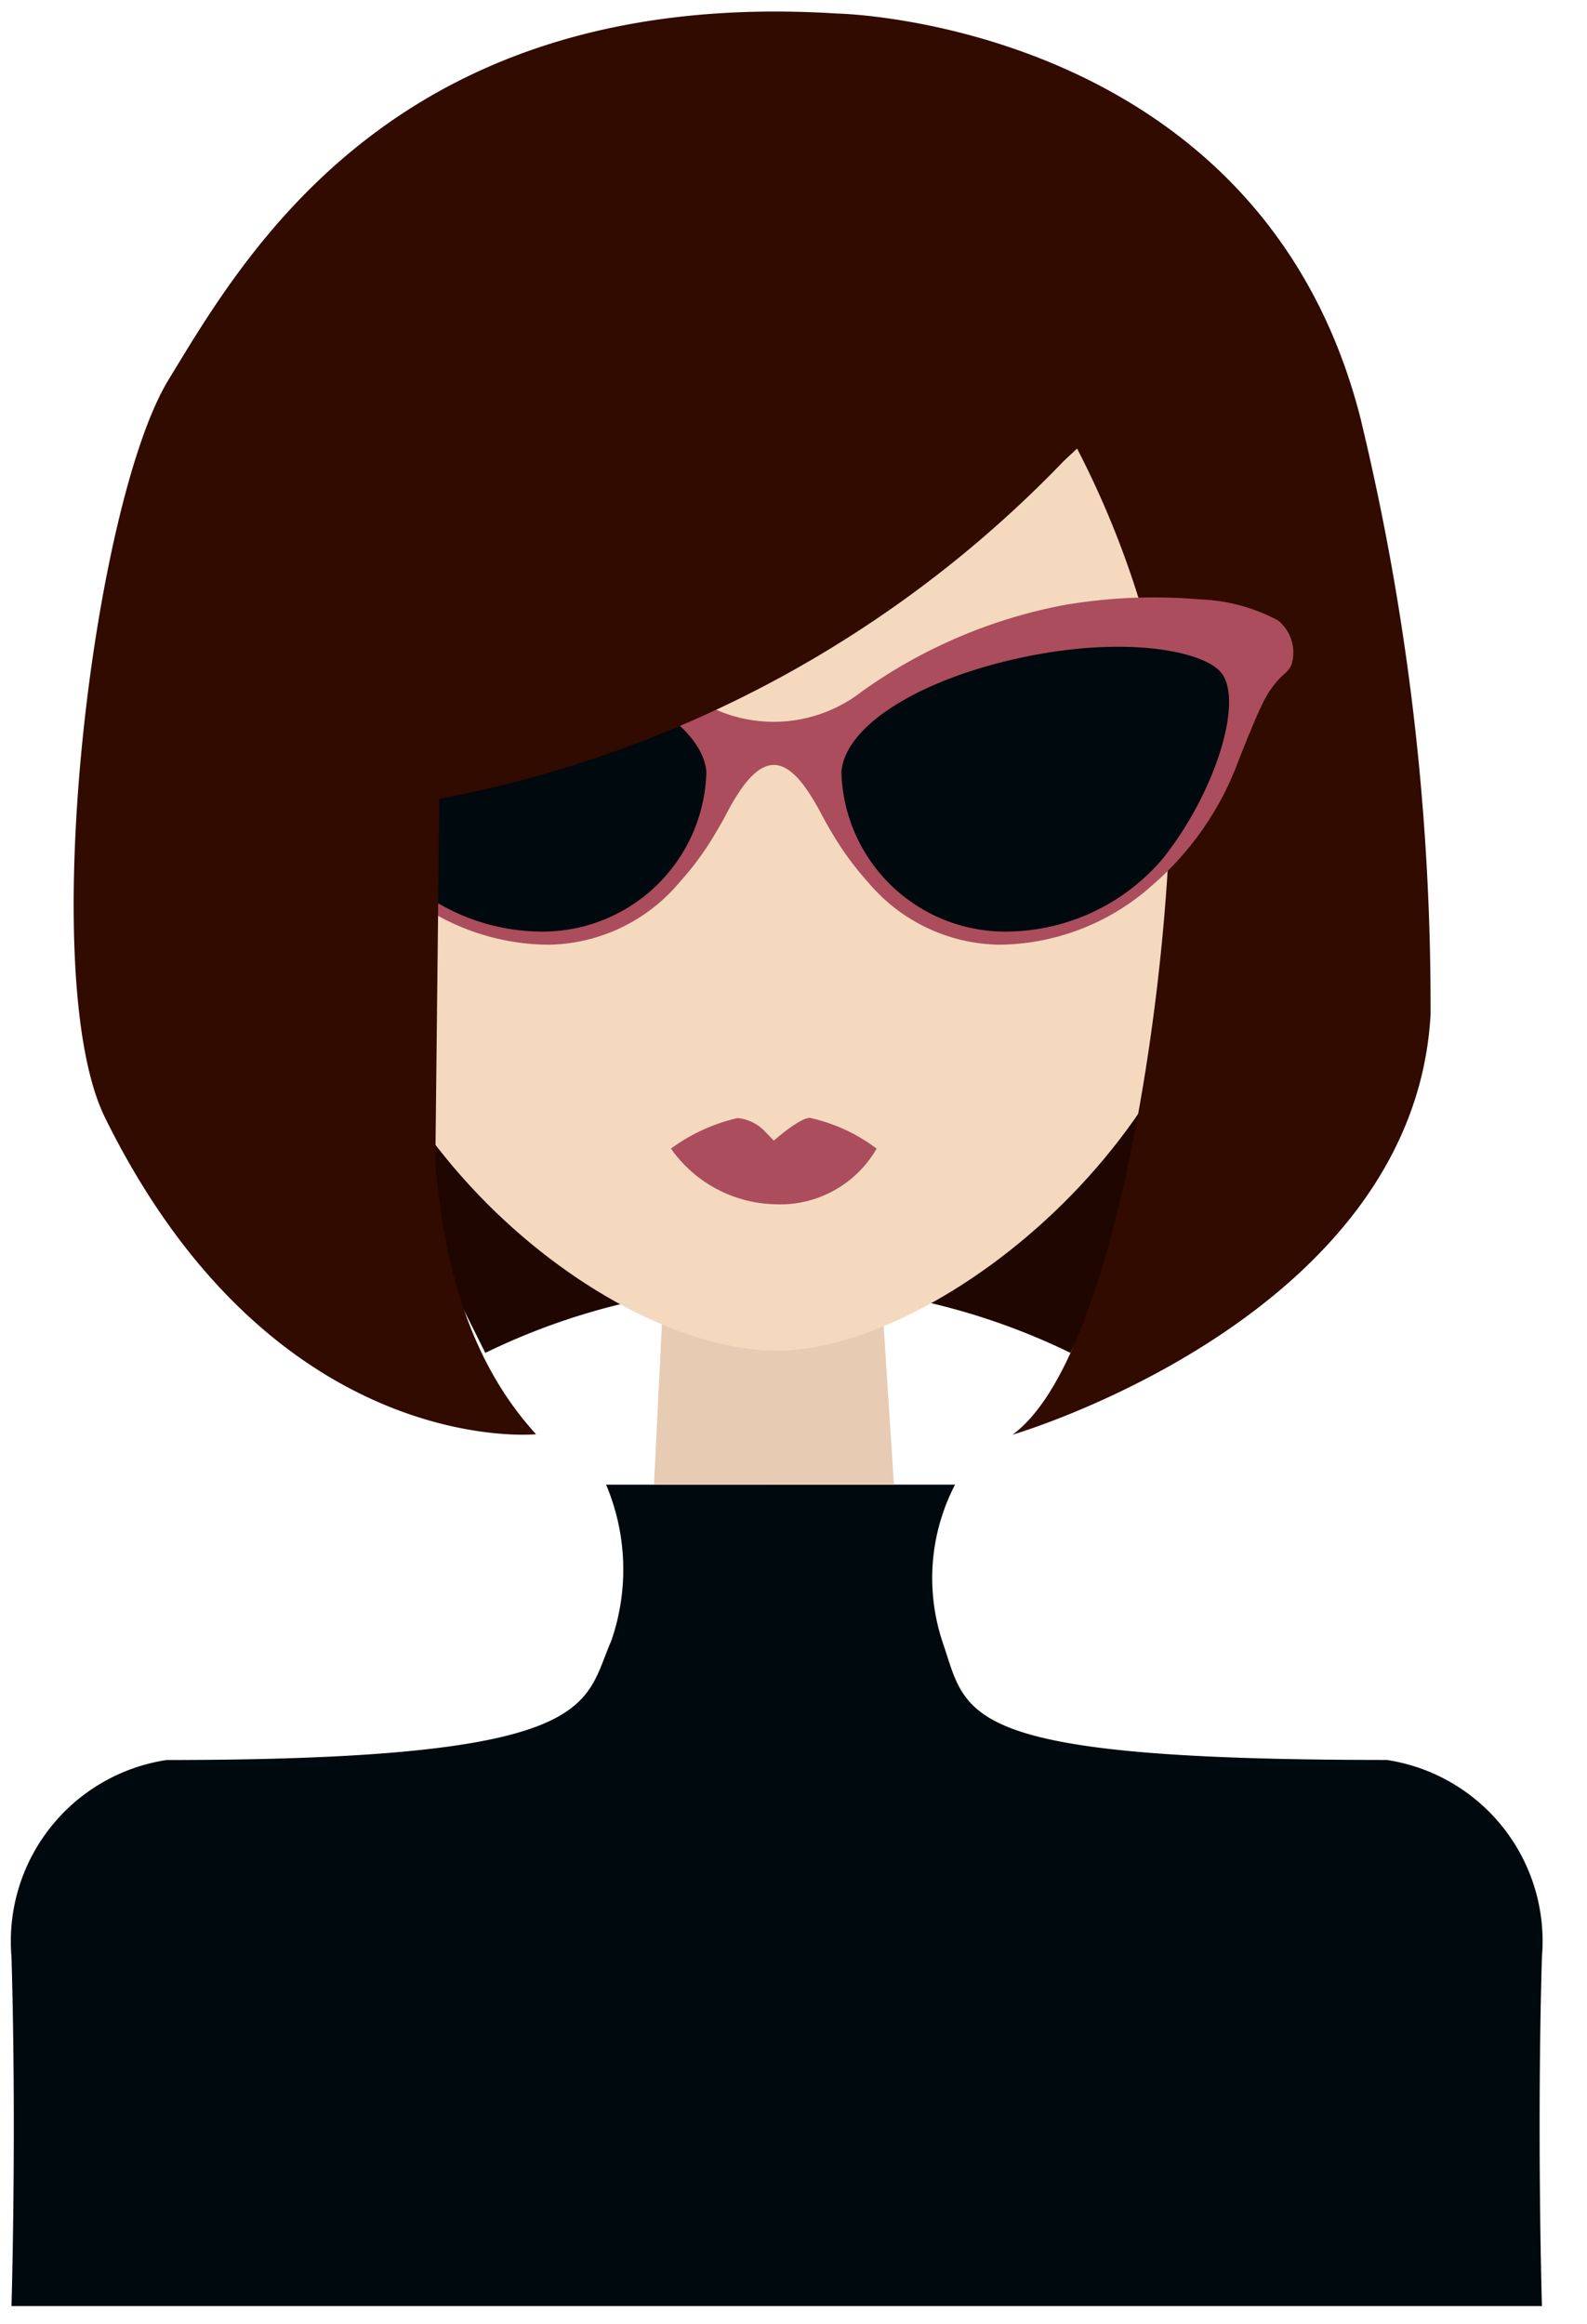 <svg xmlns="http://www.w3.org/2000/svg" xmlns:xlink="http://www.w3.org/1999/xlink" width="27.886" height="40.834" viewBox="0 0 27.886 40.834">
  <defs>
    <clipPath id="clip-path">
      <rect id="Rectangle_148655" data-name="Rectangle 148655" width="27.886" height="40.834" transform="translate(0)" fill="#fff"/>
    </clipPath>
  </defs>
  <g id="Group_73233" data-name="Group 73233" clip-path="url(#clip-path)">
    <path id="Path_57283" data-name="Path 57283" d="M29.935,47.862a11.727,11.727,0,0,1,10.281,0l2.743-5.313-15.249.861,2.224,4.451Z" transform="translate(-21.407 -24.09)" fill="#1f0600"/>
    <path id="Path_57284" data-name="Path 57284" d="M27.949,55.313a3.83,3.83,0,0,1,.091,2.744c-.5,1.139-.181,2.094-7.813,2.094a3.221,3.221,0,0,0-2.726,3.46c.091,3.095,0,6.135,0,6.135H44.393s-.091-3.04,0-6.136a3.221,3.221,0,0,0-2.726-3.46c-7.632,0-7.357-.782-7.813-2.094a3.561,3.561,0,0,1,.227-2.744" transform="translate(-17.299 -29.225)" fill="#00090d"/>
    <path id="Path_57285" data-name="Path 57285" d="M36.618,47.622l3.69-.059.3,4.633H36.391Z" transform="translate(-24.9 -26.107)" fill="#e8cbb3"/>
    <path id="Path_57286" data-name="Path 57286" d="M42.583,29.488c0,4.877-5.026,8.831-7.9,8.831-3.059,0-7.9-3.955-7.9-8.831s3.538-10.561,7.9-10.561S42.583,24.61,42.583,29.488Z" transform="translate(-21.031 -14.586)" fill="#f4d9bf"/>
    <path id="Path_57287" data-name="Path 57287" d="M39.334,44.53c-.186,0-.635.4-.635.4l-.158-.164a.766.766,0,0,0-.478-.233,3.16,3.16,0,0,0-1.171.537,2.3,2.3,0,0,0,1.807.977,1.958,1.958,0,0,0,1.807-.977A3.026,3.026,0,0,0,39.334,44.53Z" transform="translate(-25.102 -24.887)" fill="#ab4d5c"/>
    <path id="Path_57288" data-name="Path 57288" d="M41.956,19.2c-1.754-7.026-9.206-7.163-9.206-7.163C25,11.549,22.334,16.284,21,18.469s-2.34,10.491-1.116,12.972c2.97,6.022,7.572,5.56,7.572,5.56-2.11-2.317-1.761-5.823-1.894-7.839a13.7,13.7,0,0,1,.192-3.327c5.878-1.04,11.209-6.154,11.209-6.154a16.209,16.209,0,0,1,1.6,4.823c.259,2.826-.7,11.028-2.735,12.505,0,0,7.044-2.055,7.346-7.377A43.823,43.823,0,0,0,41.955,19.2Z" transform="translate(-18.037 -11.799)" fill="#310a00"/>
    <path id="Path_57289" data-name="Path 57289" d="M48.562,31.125c-.309-.362-1.619-.639-3.415-.273s-3.179,1.184-3.251,2.025a2.879,2.879,0,0,0,2.824,2.807,3.631,3.631,0,0,0,2.813-1.27c.928-1.154,1.447-2.8,1.027-3.291Z" transform="translate(-27.113 -19.315)" fill="#e8e0da" fill-rule="evenodd"/>
    <path id="Path_57290" data-name="Path 57290" d="M26.678,31.125c.309-.362,1.619-.639,3.415-.273s3.179,1.184,3.249,2.025a2.879,2.879,0,0,1-2.824,2.807,3.631,3.631,0,0,1-2.813-1.27c-.928-1.154-1.447-2.8-1.028-3.291Z" transform="translate(-20.932 -19.315)" fill="#e8e0da" fill-rule="evenodd"/>
    <path id="Path_57291" data-name="Path 57291" d="M24.894,29.629a.723.723,0,0,0-.241.778.428.428,0,0,0,.1.141c.047.042.092.085.134.128a1.812,1.812,0,0,1,.3.47c.069.144.133.293.192.44.092.224.18.448.269.673a5.31,5.31,0,0,0,1.455,2.028A4.088,4.088,0,0,0,29.8,35.33a3.063,3.063,0,0,0,2.3-1.095,5.319,5.319,0,0,0,.613-.83c.064-.107.127-.216.186-.326.037-.069.073-.139.112-.208.144-.247.416-.7.747-.7s.6.451.747.7c.039.067.075.139.113.208.059.11.12.218.186.326a5.289,5.289,0,0,0,.613.83,3.068,3.068,0,0,0,2.3,1.095,4.085,4.085,0,0,0,2.688-1.042,5.322,5.322,0,0,0,1.455-2.028c.088-.225.175-.45.269-.673.061-.147.123-.3.192-.44a1.785,1.785,0,0,1,.3-.47,1.742,1.742,0,0,1,.134-.128.4.4,0,0,0,.1-.141.723.723,0,0,0-.241-.778,3.139,3.139,0,0,0-1.374-.368,9.333,9.333,0,0,0-2.382.1A8.983,8.983,0,0,0,35.3,30.885a2.52,2.52,0,0,1-3.088,0,8.989,8.989,0,0,0-3.565-1.519,9.334,9.334,0,0,0-2.382-.1,3.138,3.138,0,0,0-1.374.368Z" transform="translate(-20.161 -18.73)" fill="#ab4d5c" fill-rule="evenodd"/>
    <path id="Path_57292" data-name="Path 57292" d="M26.68,31.125c.309-.362,1.619-.639,3.415-.273s3.179,1.184,3.251,2.025a2.879,2.879,0,0,1-2.824,2.807,3.631,3.631,0,0,1-2.813-1.27c-.928-1.154-1.447-2.8-1.028-3.291Z" transform="translate(-20.934 -19.315)" fill="#00090d" fill-rule="evenodd"/>
    <path id="Path_57293" data-name="Path 57293" d="M48.563,31.125c-.309-.362-1.619-.639-3.415-.273s-3.179,1.184-3.249,2.025a2.879,2.879,0,0,0,2.824,2.807,3.631,3.631,0,0,0,2.813-1.27c.928-1.154,1.447-2.8,1.027-3.291Z" transform="translate(-27.114 -19.315)" fill="#00090d" fill-rule="evenodd"/>
    <path id="Path_57294" data-name="Path 57294" d="M38.785,23.552a20.458,20.458,0,0,1-11.867,6.932l-.07,6.362L22.218,25.04" transform="translate(-19.198 -16.447)" fill="#310a00" fill-rule="evenodd"/>
  </g>
</svg>
